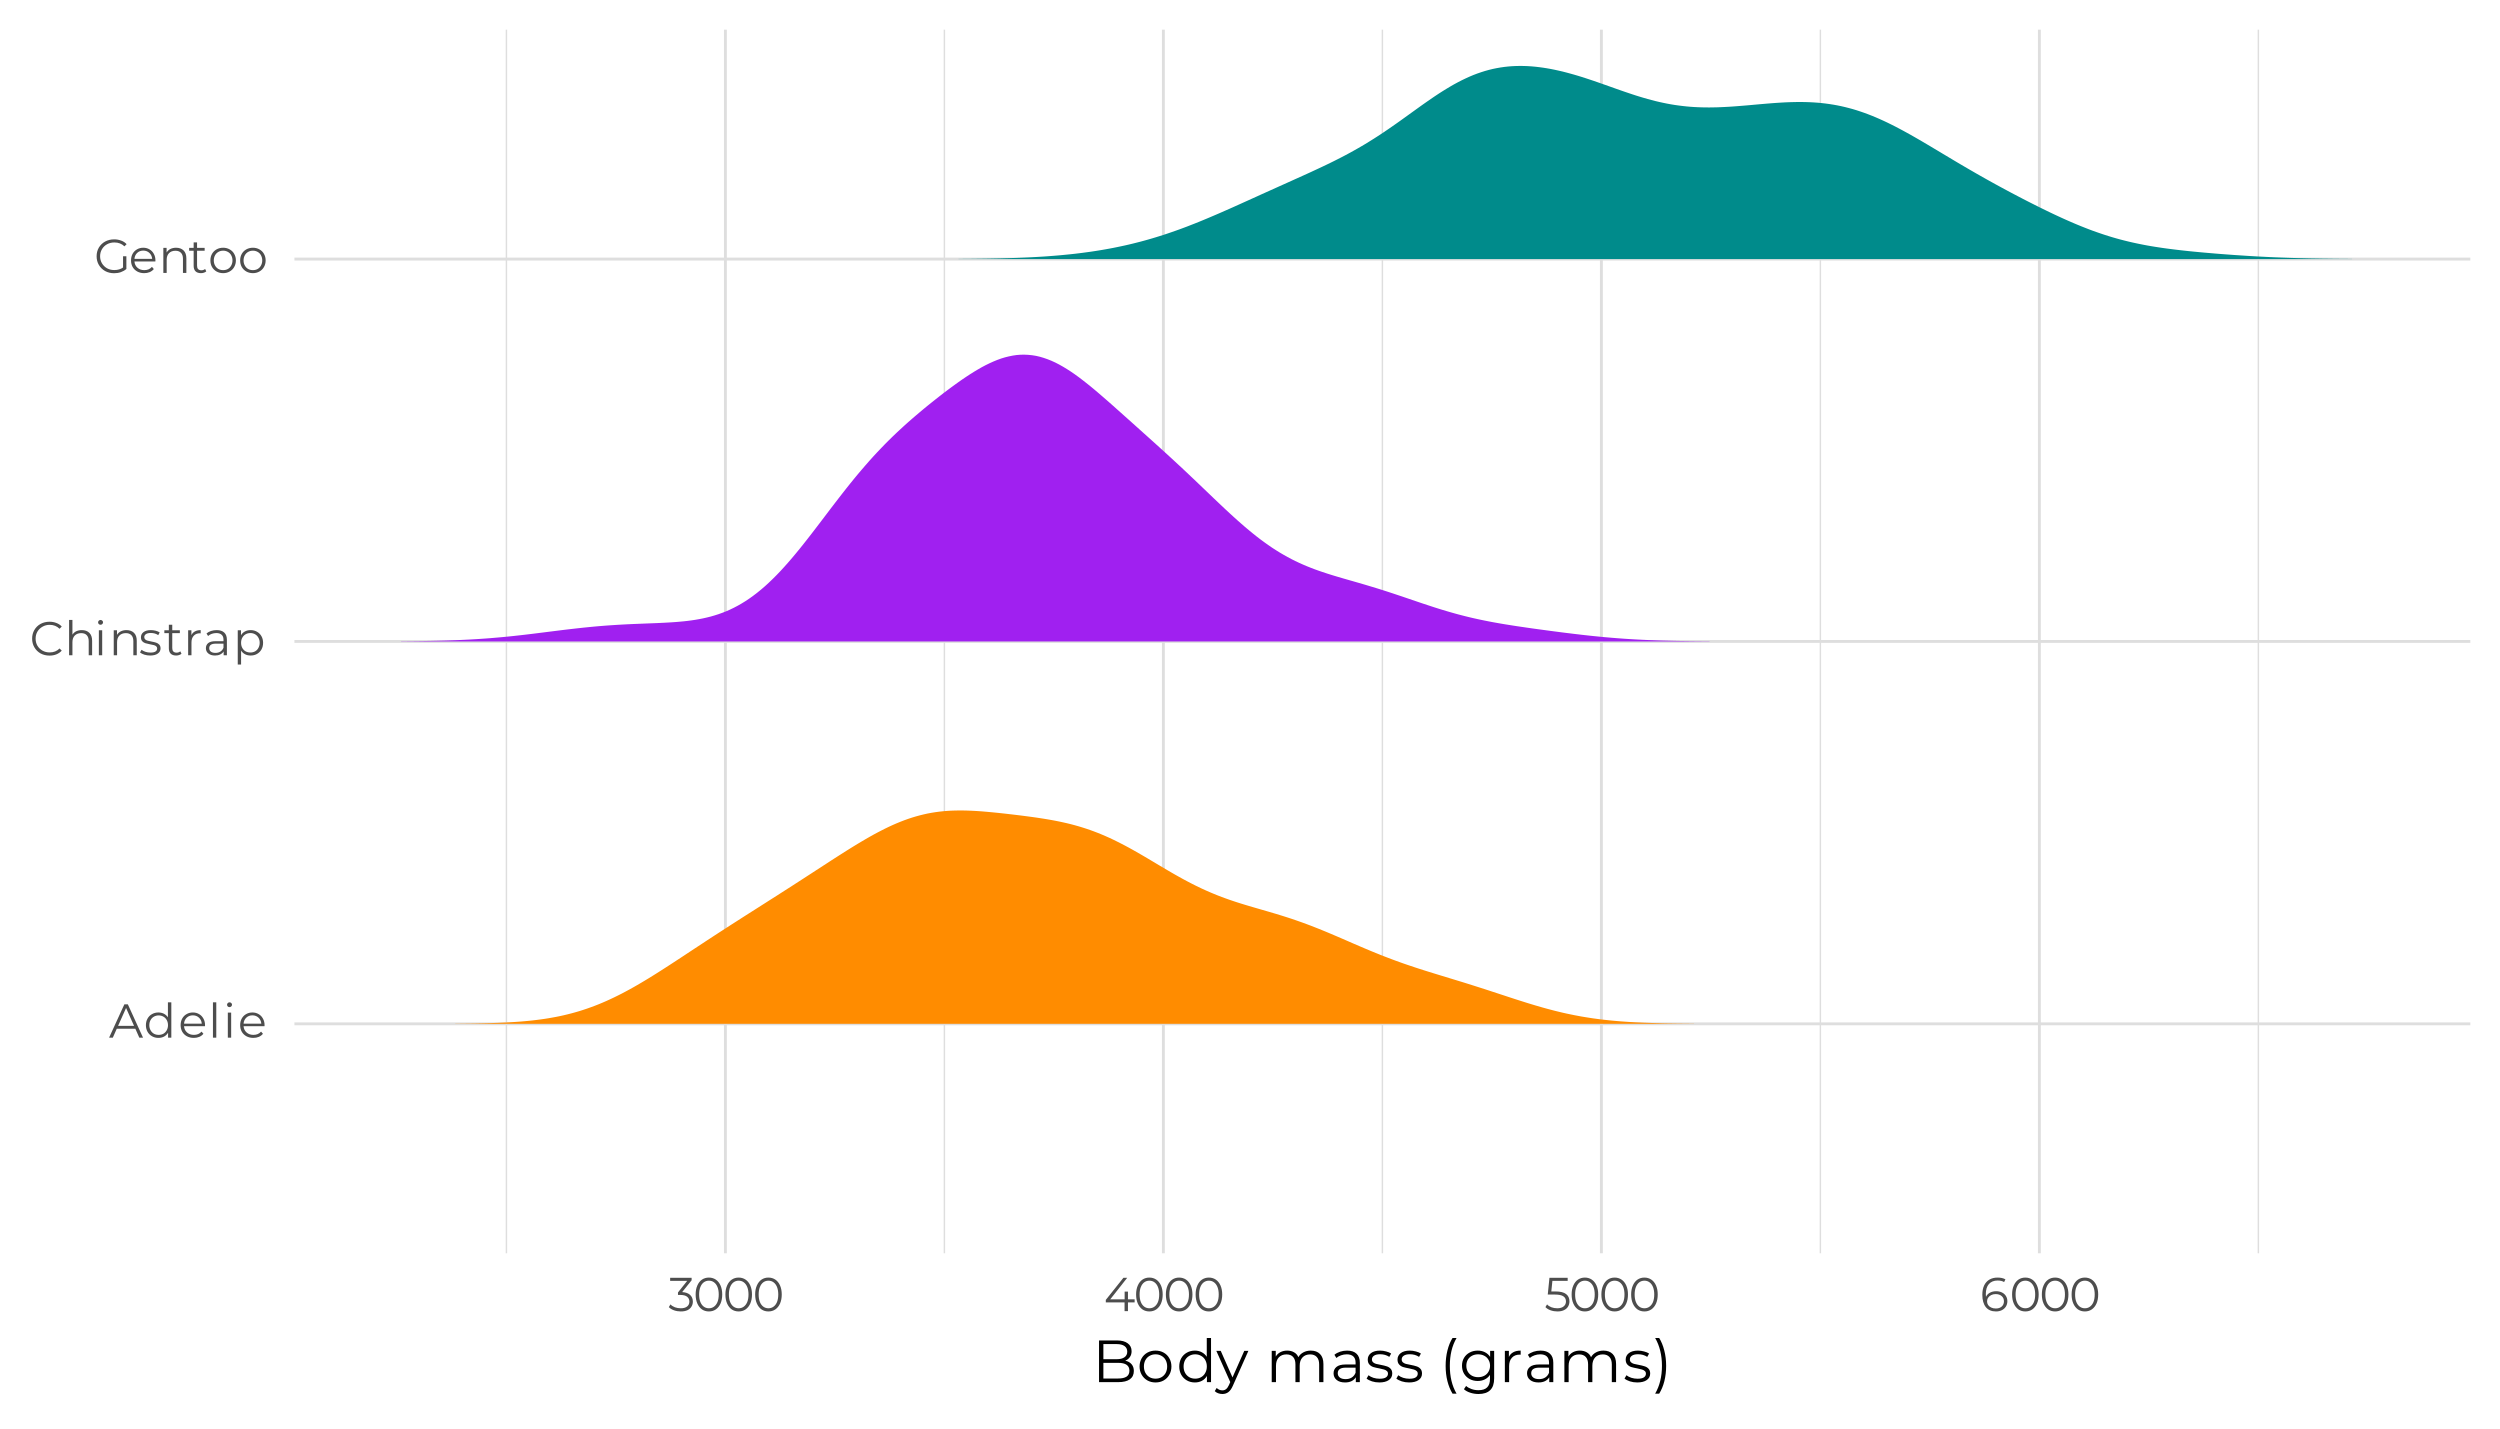 <?xml version="1.0" encoding="UTF-8"?>
<svg xmlns="http://www.w3.org/2000/svg" xmlns:xlink="http://www.w3.org/1999/xlink" width="504pt" height="288pt" viewBox="0 0 504 288" version="1.1">
<defs>
<g>
<symbol overflow="visible" id="glyph0-0">
<path style="stroke:none;" d="M 0.391 -6.719 L 5.25 -6.719 L 5.25 0 L 0.391 0 Z M 4.484 -0.672 L 4.484 -6.047 L 1.156 -6.047 L 1.156 -0.672 Z M 4.484 -0.672 "/>
</symbol>
<symbol overflow="visible" id="glyph0-1">
<path style="stroke:none;" d="M 5.312 -1.797 L 1.562 -1.797 L 0.766 0 L 0.016 0 L 3.094 -6.719 L 3.797 -6.719 L 6.859 0 L 6.109 0 Z M 5.047 -2.375 L 3.438 -5.984 L 1.828 -2.375 Z M 5.047 -2.375 "/>
</symbol>
<symbol overflow="visible" id="glyph0-2">
<path style="stroke:none;" d="M 5.562 -7.125 L 5.562 0 L 4.906 0 L 4.906 -1 C 4.695 -0.656 4.426 -0.395 4.094 -0.219 C 3.758 -0.039 3.379 0.047 2.953 0.047 C 2.484 0.047 2.055 -0.062 1.672 -0.281 C 1.285 -0.5 0.984 -0.801 0.766 -1.188 C 0.547 -1.582 0.438 -2.023 0.438 -2.516 C 0.438 -3.016 0.547 -3.457 0.766 -3.844 C 0.984 -4.238 1.285 -4.539 1.672 -4.75 C 2.055 -4.969 2.484 -5.078 2.953 -5.078 C 3.359 -5.078 3.727 -4.992 4.062 -4.828 C 4.395 -4.66 4.664 -4.414 4.875 -4.094 L 4.875 -7.125 Z M 3.016 -0.562 C 3.367 -0.562 3.688 -0.641 3.969 -0.797 C 4.25 -0.961 4.473 -1.195 4.641 -1.5 C 4.805 -1.801 4.891 -2.141 4.891 -2.516 C 4.891 -2.898 4.805 -3.242 4.641 -3.547 C 4.473 -3.848 4.25 -4.078 3.969 -4.234 C 3.688 -4.398 3.367 -4.484 3.016 -4.484 C 2.648 -4.484 2.328 -4.398 2.047 -4.234 C 1.766 -4.078 1.539 -3.848 1.375 -3.547 C 1.207 -3.242 1.125 -2.898 1.125 -2.516 C 1.125 -2.141 1.207 -1.801 1.375 -1.5 C 1.539 -1.195 1.766 -0.961 2.047 -0.797 C 2.328 -0.641 2.648 -0.562 3.016 -0.562 Z M 3.016 -0.562 "/>
</symbol>
<symbol overflow="visible" id="glyph0-3">
<path style="stroke:none;" d="M 5.344 -2.312 L 1.125 -2.312 C 1.164 -1.789 1.367 -1.367 1.734 -1.047 C 2.098 -0.723 2.555 -0.562 3.109 -0.562 C 3.422 -0.562 3.707 -0.613 3.969 -0.719 C 4.227 -0.832 4.457 -1 4.656 -1.219 L 5.031 -0.781 C 4.812 -0.508 4.531 -0.301 4.188 -0.156 C 3.852 -0.02 3.488 0.047 3.094 0.047 C 2.57 0.047 2.109 -0.062 1.703 -0.281 C 1.305 -0.5 0.992 -0.801 0.766 -1.188 C 0.547 -1.582 0.438 -2.023 0.438 -2.516 C 0.438 -3.016 0.539 -3.457 0.75 -3.844 C 0.969 -4.238 1.266 -4.539 1.641 -4.75 C 2.016 -4.969 2.438 -5.078 2.906 -5.078 C 3.375 -5.078 3.789 -4.969 4.156 -4.75 C 4.531 -4.539 4.82 -4.238 5.031 -3.844 C 5.25 -3.457 5.359 -3.016 5.359 -2.516 Z M 2.906 -4.5 C 2.414 -4.5 2.004 -4.344 1.672 -4.031 C 1.348 -3.719 1.164 -3.316 1.125 -2.828 L 4.703 -2.828 C 4.66 -3.316 4.473 -3.719 4.141 -4.031 C 3.805 -4.344 3.395 -4.5 2.906 -4.5 Z M 2.906 -4.5 "/>
</symbol>
<symbol overflow="visible" id="glyph0-4">
<path style="stroke:none;" d="M 0.953 -7.125 L 1.625 -7.125 L 1.625 0 L 0.953 0 Z M 0.953 -7.125 "/>
</symbol>
<symbol overflow="visible" id="glyph0-5">
<path style="stroke:none;" d="M 0.953 -5.047 L 1.625 -5.047 L 1.625 0 L 0.953 0 Z M 1.297 -6.156 C 1.148 -6.156 1.031 -6.203 0.938 -6.297 C 0.844 -6.391 0.797 -6.504 0.797 -6.641 C 0.797 -6.766 0.844 -6.875 0.938 -6.969 C 1.031 -7.07 1.148 -7.125 1.297 -7.125 C 1.43 -7.125 1.547 -7.078 1.641 -6.984 C 1.742 -6.891 1.797 -6.781 1.797 -6.656 C 1.797 -6.508 1.742 -6.391 1.641 -6.297 C 1.547 -6.203 1.43 -6.156 1.297 -6.156 Z M 1.297 -6.156 "/>
</symbol>
<symbol overflow="visible" id="glyph0-6">
<path style="stroke:none;" d="M 4.016 0.062 C 3.348 0.062 2.742 -0.082 2.203 -0.375 C 1.672 -0.676 1.254 -1.086 0.953 -1.609 C 0.648 -2.129 0.5 -2.711 0.5 -3.359 C 0.5 -4.004 0.648 -4.586 0.953 -5.109 C 1.254 -5.629 1.672 -6.035 2.203 -6.328 C 2.742 -6.617 3.348 -6.766 4.016 -6.766 C 4.516 -6.766 4.973 -6.68 5.391 -6.516 C 5.816 -6.359 6.176 -6.117 6.469 -5.797 L 6.031 -5.344 C 5.5 -5.875 4.832 -6.141 4.031 -6.141 C 3.508 -6.141 3.031 -6.016 2.594 -5.766 C 2.156 -5.523 1.812 -5.191 1.562 -4.766 C 1.32 -4.348 1.203 -3.879 1.203 -3.359 C 1.203 -2.836 1.32 -2.363 1.562 -1.938 C 1.812 -1.52 2.156 -1.188 2.594 -0.938 C 3.031 -0.695 3.508 -0.578 4.031 -0.578 C 4.844 -0.578 5.508 -0.844 6.031 -1.375 L 6.469 -0.938 C 6.176 -0.613 5.816 -0.363 5.391 -0.188 C 4.973 -0.02 4.516 0.062 4.016 0.062 Z M 4.016 0.062 "/>
</symbol>
<symbol overflow="visible" id="glyph0-7">
<path style="stroke:none;" d="M 3.516 -5.078 C 4.148 -5.078 4.656 -4.895 5.031 -4.531 C 5.406 -4.164 5.594 -3.629 5.594 -2.922 L 5.594 0 L 4.906 0 L 4.906 -2.859 C 4.906 -3.379 4.773 -3.773 4.516 -4.047 C 4.254 -4.328 3.879 -4.469 3.391 -4.469 C 2.848 -4.469 2.414 -4.305 2.094 -3.984 C 1.781 -3.66 1.625 -3.211 1.625 -2.641 L 1.625 0 L 0.953 0 L 0.953 -7.125 L 1.625 -7.125 L 1.625 -4.156 C 1.812 -4.457 2.066 -4.688 2.391 -4.844 C 2.723 -5 3.098 -5.078 3.516 -5.078 Z M 3.516 -5.078 "/>
</symbol>
<symbol overflow="visible" id="glyph0-8">
<path style="stroke:none;" d="M 3.516 -5.078 C 4.148 -5.078 4.656 -4.895 5.031 -4.531 C 5.406 -4.164 5.594 -3.629 5.594 -2.922 L 5.594 0 L 4.906 0 L 4.906 -2.859 C 4.906 -3.379 4.773 -3.773 4.516 -4.047 C 4.254 -4.328 3.879 -4.469 3.391 -4.469 C 2.848 -4.469 2.414 -4.305 2.094 -3.984 C 1.781 -3.66 1.625 -3.211 1.625 -2.641 L 1.625 0 L 0.953 0 L 0.953 -5.047 L 1.609 -5.047 L 1.609 -4.109 C 1.785 -4.422 2.039 -4.66 2.375 -4.828 C 2.707 -4.992 3.086 -5.078 3.516 -5.078 Z M 3.516 -5.078 "/>
</symbol>
<symbol overflow="visible" id="glyph0-9">
<path style="stroke:none;" d="M 2.297 0.047 C 1.891 0.047 1.5 -0.008 1.125 -0.125 C 0.75 -0.25 0.457 -0.398 0.25 -0.578 L 0.562 -1.109 C 0.77 -0.941 1.031 -0.805 1.344 -0.703 C 1.664 -0.598 2 -0.547 2.344 -0.547 C 2.812 -0.547 3.156 -0.617 3.375 -0.766 C 3.594 -0.91 3.703 -1.113 3.703 -1.375 C 3.703 -1.562 3.641 -1.707 3.516 -1.812 C 3.398 -1.914 3.25 -1.992 3.062 -2.047 C 2.875 -2.098 2.629 -2.148 2.328 -2.203 C 1.91 -2.285 1.578 -2.363 1.328 -2.438 C 1.078 -2.52 0.863 -2.656 0.688 -2.844 C 0.52 -3.039 0.438 -3.305 0.438 -3.641 C 0.438 -4.066 0.609 -4.41 0.953 -4.672 C 1.305 -4.941 1.797 -5.078 2.422 -5.078 C 2.754 -5.078 3.082 -5.035 3.406 -4.953 C 3.727 -4.867 4 -4.754 4.219 -4.609 L 3.922 -4.062 C 3.504 -4.352 3.004 -4.5 2.422 -4.5 C 1.992 -4.5 1.664 -4.422 1.438 -4.266 C 1.219 -4.109 1.109 -3.91 1.109 -3.672 C 1.109 -3.473 1.172 -3.316 1.297 -3.203 C 1.422 -3.086 1.578 -3.004 1.766 -2.953 C 1.953 -2.898 2.207 -2.844 2.531 -2.781 C 2.938 -2.707 3.258 -2.629 3.5 -2.547 C 3.738 -2.473 3.945 -2.344 4.125 -2.156 C 4.301 -1.969 4.391 -1.711 4.391 -1.391 C 4.391 -0.953 4.203 -0.602 3.828 -0.344 C 3.461 -0.082 2.953 0.047 2.297 0.047 Z M 2.297 0.047 "/>
</symbol>
<symbol overflow="visible" id="glyph0-10">
<path style="stroke:none;" d="M 3.609 -0.312 C 3.484 -0.195 3.32 -0.109 3.125 -0.047 C 2.938 0.016 2.742 0.047 2.547 0.047 C 2.066 0.047 1.695 -0.078 1.438 -0.328 C 1.188 -0.586 1.062 -0.953 1.062 -1.422 L 1.062 -4.469 L 0.156 -4.469 L 0.156 -5.047 L 1.062 -5.047 L 1.062 -6.156 L 1.75 -6.156 L 1.75 -5.047 L 3.281 -5.047 L 3.281 -4.469 L 1.75 -4.469 L 1.75 -1.453 C 1.75 -1.148 1.82 -0.922 1.969 -0.766 C 2.125 -0.609 2.344 -0.531 2.625 -0.531 C 2.758 -0.531 2.891 -0.551 3.016 -0.594 C 3.148 -0.645 3.27 -0.711 3.375 -0.797 Z M 3.609 -0.312 "/>
</symbol>
<symbol overflow="visible" id="glyph0-11">
<path style="stroke:none;" d="M 1.609 -4.062 C 1.766 -4.395 2 -4.645 2.312 -4.812 C 2.633 -4.988 3.023 -5.078 3.484 -5.078 L 3.484 -4.422 L 3.328 -4.438 C 2.797 -4.438 2.379 -4.27 2.078 -3.938 C 1.773 -3.613 1.625 -3.16 1.625 -2.578 L 1.625 0 L 0.953 0 L 0.953 -5.047 L 1.609 -5.047 Z M 1.609 -4.062 "/>
</symbol>
<symbol overflow="visible" id="glyph0-12">
<path style="stroke:none;" d="M 2.719 -5.078 C 3.375 -5.078 3.879 -4.91 4.234 -4.578 C 4.586 -4.254 4.766 -3.77 4.766 -3.125 L 4.766 0 L 4.109 0 L 4.109 -0.781 C 3.953 -0.52 3.723 -0.316 3.422 -0.172 C 3.129 -0.023 2.781 0.047 2.375 0.047 C 1.812 0.047 1.363 -0.086 1.031 -0.359 C 0.695 -0.629 0.531 -0.984 0.531 -1.422 C 0.531 -1.848 0.68 -2.191 0.984 -2.453 C 1.297 -2.711 1.789 -2.844 2.469 -2.844 L 4.078 -2.844 L 4.078 -3.156 C 4.078 -3.594 3.953 -3.922 3.703 -4.141 C 3.461 -4.367 3.109 -4.484 2.641 -4.484 C 2.328 -4.484 2.02 -4.43 1.719 -4.328 C 1.426 -4.223 1.176 -4.078 0.969 -3.891 L 0.656 -4.406 C 0.914 -4.625 1.223 -4.789 1.578 -4.906 C 1.941 -5.02 2.32 -5.078 2.719 -5.078 Z M 2.469 -0.484 C 2.852 -0.484 3.18 -0.57 3.453 -0.75 C 3.734 -0.926 3.941 -1.18 4.078 -1.516 L 4.078 -2.344 L 2.5 -2.344 C 1.633 -2.344 1.203 -2.039 1.203 -1.438 C 1.203 -1.145 1.312 -0.91 1.531 -0.734 C 1.758 -0.566 2.07 -0.484 2.469 -0.484 Z M 2.469 -0.484 "/>
</symbol>
<symbol overflow="visible" id="glyph0-13">
<path style="stroke:none;" d="M 3.547 -5.078 C 4.023 -5.078 4.453 -4.969 4.828 -4.75 C 5.211 -4.539 5.516 -4.238 5.734 -3.844 C 5.953 -3.457 6.062 -3.016 6.062 -2.516 C 6.062 -2.016 5.953 -1.566 5.734 -1.172 C 5.516 -0.785 5.211 -0.484 4.828 -0.266 C 4.453 -0.055 4.023 0.047 3.547 0.047 C 3.141 0.047 2.77 -0.035 2.438 -0.203 C 2.113 -0.367 1.844 -0.617 1.625 -0.953 L 1.625 1.859 L 0.953 1.859 L 0.953 -5.047 L 1.609 -5.047 L 1.609 -4.047 C 1.805 -4.379 2.07 -4.633 2.406 -4.812 C 2.75 -4.988 3.129 -5.078 3.547 -5.078 Z M 3.5 -0.562 C 3.852 -0.562 4.172 -0.641 4.453 -0.797 C 4.742 -0.961 4.969 -1.195 5.125 -1.5 C 5.289 -1.801 5.375 -2.141 5.375 -2.516 C 5.375 -2.898 5.289 -3.238 5.125 -3.531 C 4.969 -3.832 4.742 -4.066 4.453 -4.234 C 4.172 -4.398 3.852 -4.484 3.5 -4.484 C 3.145 -4.484 2.82 -4.398 2.531 -4.234 C 2.25 -4.066 2.023 -3.832 1.859 -3.531 C 1.703 -3.238 1.625 -2.898 1.625 -2.516 C 1.625 -2.141 1.703 -1.801 1.859 -1.5 C 2.023 -1.195 2.25 -0.961 2.531 -0.797 C 2.82 -0.641 3.145 -0.562 3.5 -0.562 Z M 3.5 -0.562 "/>
</symbol>
<symbol overflow="visible" id="glyph0-14">
<path style="stroke:none;" d="M 5.828 -3.359 L 6.5 -3.359 L 6.5 -0.797 C 6.188 -0.523 5.816 -0.312 5.391 -0.156 C 4.961 -0.008 4.508 0.062 4.031 0.062 C 3.363 0.062 2.758 -0.082 2.219 -0.375 C 1.688 -0.676 1.266 -1.086 0.953 -1.609 C 0.648 -2.129 0.5 -2.711 0.5 -3.359 C 0.5 -4.004 0.648 -4.586 0.953 -5.109 C 1.266 -5.629 1.688 -6.035 2.219 -6.328 C 2.758 -6.617 3.367 -6.766 4.047 -6.766 C 4.555 -6.766 5.023 -6.68 5.453 -6.516 C 5.891 -6.359 6.254 -6.117 6.547 -5.797 L 6.109 -5.359 C 5.578 -5.879 4.898 -6.141 4.078 -6.141 C 3.535 -6.141 3.047 -6.02 2.609 -5.781 C 2.172 -5.539 1.828 -5.207 1.578 -4.781 C 1.328 -4.352 1.203 -3.879 1.203 -3.359 C 1.203 -2.836 1.328 -2.363 1.578 -1.938 C 1.828 -1.52 2.164 -1.188 2.594 -0.938 C 3.031 -0.695 3.52 -0.578 4.062 -0.578 C 4.758 -0.578 5.348 -0.75 5.828 -1.094 Z M 5.828 -3.359 "/>
</symbol>
<symbol overflow="visible" id="glyph0-15">
<path style="stroke:none;" d="M 3.016 0.047 C 2.523 0.047 2.082 -0.062 1.688 -0.281 C 1.301 -0.5 0.992 -0.801 0.766 -1.188 C 0.547 -1.582 0.438 -2.023 0.438 -2.516 C 0.438 -3.016 0.547 -3.457 0.766 -3.844 C 0.992 -4.238 1.301 -4.539 1.688 -4.75 C 2.082 -4.969 2.523 -5.078 3.016 -5.078 C 3.492 -5.078 3.926 -4.969 4.312 -4.75 C 4.707 -4.539 5.016 -4.238 5.234 -3.844 C 5.461 -3.457 5.578 -3.016 5.578 -2.516 C 5.578 -2.023 5.461 -1.582 5.234 -1.188 C 5.016 -0.801 4.707 -0.5 4.312 -0.281 C 3.926 -0.062 3.492 0.047 3.016 0.047 Z M 3.016 -0.562 C 3.367 -0.562 3.688 -0.641 3.969 -0.797 C 4.258 -0.961 4.484 -1.195 4.641 -1.5 C 4.805 -1.801 4.891 -2.141 4.891 -2.516 C 4.891 -2.898 4.805 -3.242 4.641 -3.547 C 4.484 -3.848 4.258 -4.078 3.969 -4.234 C 3.688 -4.398 3.367 -4.484 3.016 -4.484 C 2.648 -4.484 2.328 -4.398 2.047 -4.234 C 1.766 -4.078 1.539 -3.848 1.375 -3.547 C 1.207 -3.242 1.125 -2.898 1.125 -2.516 C 1.125 -2.141 1.207 -1.801 1.375 -1.5 C 1.539 -1.195 1.766 -0.961 2.047 -0.797 C 2.328 -0.641 2.648 -0.562 3.016 -0.562 Z M 3.016 -0.562 "/>
</symbol>
<symbol overflow="visible" id="glyph0-16">
<path style="stroke:none;" d="M 2.781 -3.844 C 3.488 -3.801 4.023 -3.609 4.391 -3.266 C 4.754 -2.922 4.938 -2.473 4.938 -1.922 C 4.938 -1.547 4.844 -1.207 4.656 -0.906 C 4.477 -0.602 4.207 -0.363 3.844 -0.188 C 3.477 -0.02 3.031 0.062 2.5 0.062 C 2.02 0.062 1.562 -0.016 1.125 -0.172 C 0.695 -0.328 0.352 -0.539 0.094 -0.812 L 0.422 -1.359 C 0.648 -1.117 0.945 -0.926 1.312 -0.781 C 1.688 -0.645 2.082 -0.578 2.5 -0.578 C 3.051 -0.578 3.477 -0.695 3.781 -0.938 C 4.082 -1.176 4.234 -1.504 4.234 -1.922 C 4.234 -2.336 4.082 -2.664 3.781 -2.906 C 3.477 -3.145 3.023 -3.266 2.422 -3.266 L 1.938 -3.266 L 1.938 -3.766 L 3.797 -6.109 L 0.359 -6.109 L 0.359 -6.719 L 4.688 -6.719 L 4.688 -6.219 Z M 2.781 -3.844 "/>
</symbol>
<symbol overflow="visible" id="glyph0-17">
<path style="stroke:none;" d="M 3.172 0.062 C 2.648 0.062 2.188 -0.07 1.781 -0.344 C 1.383 -0.625 1.07 -1.02 0.844 -1.531 C 0.613 -2.051 0.5 -2.66 0.5 -3.359 C 0.5 -4.055 0.613 -4.66 0.844 -5.172 C 1.07 -5.691 1.383 -6.086 1.781 -6.359 C 2.188 -6.629 2.648 -6.766 3.172 -6.766 C 3.691 -6.766 4.156 -6.629 4.562 -6.359 C 4.969 -6.086 5.285 -5.691 5.516 -5.172 C 5.742 -4.66 5.859 -4.055 5.859 -3.359 C 5.859 -2.66 5.742 -2.051 5.516 -1.531 C 5.285 -1.02 4.969 -0.625 4.562 -0.344 C 4.156 -0.07 3.691 0.062 3.172 0.062 Z M 3.172 -0.578 C 3.566 -0.578 3.91 -0.688 4.203 -0.906 C 4.504 -1.125 4.738 -1.438 4.906 -1.844 C 5.07 -2.258 5.156 -2.766 5.156 -3.359 C 5.156 -3.941 5.07 -4.441 4.906 -4.859 C 4.738 -5.273 4.504 -5.594 4.203 -5.812 C 3.91 -6.031 3.566 -6.141 3.172 -6.141 C 2.785 -6.141 2.441 -6.031 2.141 -5.812 C 1.848 -5.594 1.617 -5.273 1.453 -4.859 C 1.285 -4.441 1.203 -3.941 1.203 -3.359 C 1.203 -2.766 1.285 -2.258 1.453 -1.844 C 1.617 -1.438 1.848 -1.125 2.141 -0.906 C 2.441 -0.688 2.785 -0.578 3.172 -0.578 Z M 3.172 -0.578 "/>
</symbol>
<symbol overflow="visible" id="glyph0-18">
<path style="stroke:none;" d="M 6.203 -1.766 L 4.859 -1.766 L 4.859 0 L 4.172 0 L 4.172 -1.766 L 0.391 -1.766 L 0.391 -2.266 L 3.938 -6.719 L 4.703 -6.719 L 1.281 -2.375 L 4.188 -2.375 L 4.188 -3.938 L 4.859 -3.938 L 4.859 -2.375 L 6.203 -2.375 Z M 6.203 -1.766 "/>
</symbol>
<symbol overflow="visible" id="glyph0-19">
<path style="stroke:none;" d="M 2.266 -3.969 C 3.234 -3.969 3.941 -3.789 4.391 -3.438 C 4.836 -3.094 5.062 -2.602 5.062 -1.969 C 5.062 -1.582 4.969 -1.234 4.781 -0.922 C 4.602 -0.617 4.332 -0.379 3.969 -0.203 C 3.602 -0.023 3.156 0.062 2.625 0.062 C 2.145 0.062 1.688 -0.016 1.25 -0.172 C 0.82 -0.328 0.477 -0.539 0.219 -0.812 L 0.547 -1.359 C 0.766 -1.117 1.055 -0.926 1.422 -0.781 C 1.785 -0.645 2.18 -0.578 2.609 -0.578 C 3.16 -0.578 3.586 -0.703 3.891 -0.953 C 4.203 -1.203 4.359 -1.535 4.359 -1.953 C 4.359 -2.41 4.188 -2.754 3.844 -2.984 C 3.5 -3.223 2.922 -3.344 2.109 -3.344 L 0.688 -3.344 L 1.031 -6.719 L 4.703 -6.719 L 4.703 -6.109 L 1.625 -6.109 L 1.406 -3.969 Z M 2.266 -3.969 "/>
</symbol>
<symbol overflow="visible" id="glyph0-20">
<path style="stroke:none;" d="M 3.281 -4.016 C 3.719 -4.016 4.109 -3.93 4.453 -3.766 C 4.797 -3.598 5.062 -3.363 5.25 -3.062 C 5.445 -2.758 5.547 -2.406 5.547 -2 C 5.547 -1.594 5.445 -1.234 5.25 -0.922 C 5.051 -0.609 4.773 -0.363 4.422 -0.188 C 4.078 -0.02 3.688 0.062 3.25 0.062 C 2.363 0.062 1.68 -0.227 1.203 -0.812 C 0.734 -1.406 0.5 -2.234 0.5 -3.297 C 0.5 -4.047 0.625 -4.68 0.875 -5.203 C 1.133 -5.723 1.492 -6.113 1.953 -6.375 C 2.41 -6.633 2.945 -6.766 3.562 -6.766 C 4.227 -6.766 4.758 -6.645 5.156 -6.406 L 4.891 -5.859 C 4.566 -6.066 4.129 -6.172 3.578 -6.172 C 2.836 -6.172 2.254 -5.938 1.828 -5.469 C 1.41 -5 1.203 -4.316 1.203 -3.422 C 1.203 -3.254 1.211 -3.07 1.234 -2.875 C 1.398 -3.238 1.664 -3.52 2.031 -3.719 C 2.395 -3.914 2.812 -4.016 3.281 -4.016 Z M 3.219 -0.531 C 3.707 -0.531 4.102 -0.66 4.406 -0.922 C 4.707 -1.191 4.859 -1.547 4.859 -1.984 C 4.859 -2.422 4.707 -2.77 4.406 -3.031 C 4.102 -3.301 3.691 -3.438 3.172 -3.438 C 2.836 -3.438 2.539 -3.367 2.281 -3.234 C 2.02 -3.109 1.816 -2.93 1.672 -2.703 C 1.523 -2.484 1.453 -2.238 1.453 -1.969 C 1.453 -1.707 1.52 -1.469 1.656 -1.25 C 1.789 -1.039 1.992 -0.867 2.266 -0.734 C 2.535 -0.598 2.852 -0.531 3.219 -0.531 Z M 3.219 -0.531 "/>
</symbol>
<symbol overflow="visible" id="glyph1-0">
<path style="stroke:none;" d="M 0.484 -8.406 L 6.562 -8.406 L 6.562 0 L 0.484 0 Z M 5.609 -0.844 L 5.609 -7.562 L 1.438 -7.562 L 1.438 -0.844 Z M 5.609 -0.844 "/>
</symbol>
<symbol overflow="visible" id="glyph1-1">
<path style="stroke:none;" d="M 6.656 -4.328 C 7.207 -4.211 7.633 -3.973 7.938 -3.609 C 8.238 -3.254 8.391 -2.801 8.391 -2.25 C 8.391 -1.52 8.125 -0.961 7.594 -0.578 C 7.062 -0.191 6.273 0 5.234 0 L 1.375 0 L 1.375 -8.406 L 4.984 -8.406 C 5.922 -8.406 6.645 -8.211 7.156 -7.828 C 7.676 -7.453 7.938 -6.922 7.938 -6.234 C 7.938 -5.773 7.82 -5.383 7.594 -5.062 C 7.375 -4.738 7.062 -4.492 6.656 -4.328 Z M 2.25 -7.672 L 2.25 -4.625 L 4.938 -4.625 C 5.613 -4.625 6.133 -4.754 6.5 -5.016 C 6.875 -5.273 7.062 -5.648 7.062 -6.141 C 7.062 -6.641 6.875 -7.02 6.5 -7.281 C 6.133 -7.539 5.613 -7.672 4.938 -7.672 Z M 5.219 -0.734 C 5.969 -0.734 6.535 -0.859 6.922 -1.109 C 7.305 -1.367 7.5 -1.77 7.5 -2.312 C 7.5 -3.363 6.738 -3.891 5.219 -3.891 L 2.25 -3.891 L 2.25 -0.734 Z M 5.219 -0.734 "/>
</symbol>
<symbol overflow="visible" id="glyph1-2">
<path style="stroke:none;" d="M 3.766 0.062 C 3.16 0.062 2.613 -0.07 2.125 -0.344 C 1.633 -0.625 1.25 -1.008 0.969 -1.5 C 0.688 -1.988 0.547 -2.539 0.547 -3.156 C 0.547 -3.77 0.688 -4.32 0.969 -4.812 C 1.25 -5.301 1.633 -5.68 2.125 -5.953 C 2.613 -6.223 3.16 -6.359 3.766 -6.359 C 4.379 -6.359 4.926 -6.223 5.406 -5.953 C 5.895 -5.68 6.273 -5.301 6.547 -4.812 C 6.828 -4.32 6.969 -3.77 6.969 -3.156 C 6.969 -2.539 6.828 -1.988 6.547 -1.5 C 6.273 -1.008 5.895 -0.625 5.406 -0.344 C 4.926 -0.07 4.379 0.062 3.766 0.062 Z M 3.766 -0.703 C 4.211 -0.703 4.613 -0.801 4.969 -1 C 5.332 -1.207 5.613 -1.5 5.812 -1.875 C 6.008 -2.25 6.109 -2.676 6.109 -3.156 C 6.109 -3.633 6.008 -4.062 5.812 -4.438 C 5.613 -4.812 5.332 -5.098 4.969 -5.297 C 4.613 -5.504 4.211 -5.609 3.766 -5.609 C 3.316 -5.609 2.914 -5.504 2.562 -5.297 C 2.207 -5.098 1.926 -4.812 1.719 -4.438 C 1.52 -4.062 1.422 -3.633 1.422 -3.156 C 1.422 -2.676 1.52 -2.25 1.719 -1.875 C 1.926 -1.5 2.207 -1.207 2.562 -1 C 2.914 -0.801 3.316 -0.703 3.766 -0.703 Z M 3.766 -0.703 "/>
</symbol>
<symbol overflow="visible" id="glyph1-3">
<path style="stroke:none;" d="M 6.953 -8.906 L 6.953 0 L 6.125 0 L 6.125 -1.25 C 5.875 -0.82 5.535 -0.492 5.109 -0.266 C 4.691 -0.047 4.223 0.062 3.703 0.062 C 3.109 0.062 2.57 -0.07 2.094 -0.344 C 1.613 -0.613 1.234 -0.992 0.953 -1.484 C 0.68 -1.973 0.547 -2.531 0.547 -3.156 C 0.547 -3.781 0.68 -4.336 0.953 -4.828 C 1.234 -5.316 1.613 -5.691 2.094 -5.953 C 2.57 -6.223 3.109 -6.359 3.703 -6.359 C 4.211 -6.359 4.672 -6.25 5.078 -6.031 C 5.492 -5.82 5.832 -5.516 6.094 -5.109 L 6.094 -8.906 Z M 3.766 -0.703 C 4.203 -0.703 4.598 -0.801 4.953 -1 C 5.316 -1.207 5.598 -1.5 5.797 -1.875 C 6.004 -2.25 6.109 -2.676 6.109 -3.156 C 6.109 -3.633 6.004 -4.062 5.797 -4.438 C 5.598 -4.812 5.316 -5.098 4.953 -5.297 C 4.598 -5.504 4.203 -5.609 3.766 -5.609 C 3.316 -5.609 2.914 -5.504 2.562 -5.297 C 2.207 -5.098 1.926 -4.812 1.719 -4.438 C 1.52 -4.062 1.422 -3.633 1.422 -3.156 C 1.422 -2.676 1.52 -2.25 1.719 -1.875 C 1.926 -1.5 2.207 -1.207 2.562 -1 C 2.914 -0.801 3.316 -0.703 3.766 -0.703 Z M 3.766 -0.703 "/>
</symbol>
<symbol overflow="visible" id="glyph1-4">
<path style="stroke:none;" d="M 6.484 -6.312 L 3.344 0.75 C 3.082 1.344 2.781 1.766 2.438 2.016 C 2.102 2.266 1.703 2.391 1.234 2.391 C 0.93 2.391 0.645 2.336 0.375 2.234 C 0.113 2.141 -0.109 2 -0.297 1.812 L 0.094 1.172 C 0.414 1.492 0.801 1.656 1.25 1.656 C 1.539 1.656 1.785 1.57 1.984 1.406 C 2.191 1.25 2.383 0.977 2.562 0.594 L 2.828 -0.016 L 0.016 -6.312 L 0.906 -6.312 L 3.281 -0.953 L 5.656 -6.312 Z M 6.484 -6.312 "/>
</symbol>
<symbol overflow="visible" id="glyph1-5">
<path style="stroke:none;" d=""/>
</symbol>
<symbol overflow="visible" id="glyph1-6">
<path style="stroke:none;" d="M 9.062 -6.359 C 9.852 -6.359 10.473 -6.129 10.922 -5.672 C 11.379 -5.211 11.609 -4.539 11.609 -3.656 L 11.609 0 L 10.75 0 L 10.75 -3.578 C 10.75 -4.234 10.586 -4.734 10.266 -5.078 C 9.953 -5.422 9.508 -5.594 8.938 -5.594 C 8.281 -5.594 7.766 -5.391 7.391 -4.984 C 7.016 -4.578 6.828 -4.02 6.828 -3.312 L 6.828 0 L 5.969 0 L 5.969 -3.578 C 5.969 -4.234 5.812 -4.734 5.5 -5.078 C 5.188 -5.422 4.738 -5.594 4.156 -5.594 C 3.508 -5.594 2.992 -5.391 2.609 -4.984 C 2.234 -4.578 2.047 -4.02 2.047 -3.312 L 2.047 0 L 1.188 0 L 1.188 -6.312 L 2 -6.312 L 2 -5.156 C 2.227 -5.539 2.539 -5.836 2.938 -6.047 C 3.344 -6.254 3.801 -6.359 4.312 -6.359 C 4.844 -6.359 5.301 -6.242 5.688 -6.016 C 6.082 -5.797 6.375 -5.469 6.562 -5.031 C 6.789 -5.445 7.125 -5.77 7.562 -6 C 8 -6.238 8.5 -6.359 9.062 -6.359 Z M 9.062 -6.359 "/>
</symbol>
<symbol overflow="visible" id="glyph1-7">
<path style="stroke:none;" d="M 3.391 -6.359 C 4.211 -6.359 4.844 -6.148 5.281 -5.734 C 5.727 -5.328 5.953 -4.719 5.953 -3.906 L 5.953 0 L 5.141 0 L 5.141 -0.984 C 4.941 -0.648 4.656 -0.391 4.281 -0.203 C 3.914 -0.023 3.477 0.062 2.969 0.062 C 2.258 0.062 1.695 -0.102 1.281 -0.438 C 0.863 -0.781 0.656 -1.227 0.656 -1.781 C 0.656 -2.312 0.848 -2.738 1.234 -3.062 C 1.629 -3.395 2.25 -3.562 3.094 -3.562 L 5.094 -3.562 L 5.094 -3.953 C 5.094 -4.492 4.941 -4.906 4.641 -5.188 C 4.336 -5.469 3.895 -5.609 3.312 -5.609 C 2.914 -5.609 2.531 -5.539 2.156 -5.406 C 1.789 -5.281 1.477 -5.102 1.219 -4.875 L 0.828 -5.516 C 1.148 -5.785 1.535 -5.992 1.984 -6.141 C 2.43 -6.285 2.898 -6.359 3.391 -6.359 Z M 3.094 -0.609 C 3.57 -0.609 3.984 -0.719 4.328 -0.938 C 4.672 -1.156 4.926 -1.473 5.094 -1.891 L 5.094 -2.922 L 3.125 -2.922 C 2.039 -2.922 1.5 -2.547 1.5 -1.797 C 1.5 -1.43 1.641 -1.141 1.922 -0.922 C 2.203 -0.711 2.594 -0.609 3.094 -0.609 Z M 3.094 -0.609 "/>
</symbol>
<symbol overflow="visible" id="glyph1-8">
<path style="stroke:none;" d="M 2.875 0.062 C 2.363 0.062 1.875 -0.008 1.406 -0.156 C 0.938 -0.312 0.57 -0.5 0.312 -0.719 L 0.703 -1.391 C 0.961 -1.18 1.289 -1.008 1.688 -0.875 C 2.094 -0.75 2.508 -0.688 2.938 -0.688 C 3.508 -0.688 3.93 -0.773 4.203 -0.953 C 4.484 -1.129 4.625 -1.383 4.625 -1.719 C 4.625 -1.945 4.547 -2.125 4.391 -2.25 C 4.242 -2.383 4.055 -2.484 3.828 -2.547 C 3.598 -2.617 3.289 -2.691 2.906 -2.766 C 2.395 -2.859 1.984 -2.953 1.672 -3.047 C 1.359 -3.148 1.094 -3.32 0.875 -3.562 C 0.656 -3.801 0.547 -4.133 0.547 -4.562 C 0.547 -5.094 0.766 -5.523 1.203 -5.859 C 1.641 -6.191 2.25 -6.359 3.031 -6.359 C 3.438 -6.359 3.844 -6.301 4.25 -6.188 C 4.664 -6.082 5.004 -5.941 5.266 -5.766 L 4.891 -5.094 C 4.367 -5.445 3.75 -5.625 3.031 -5.625 C 2.488 -5.625 2.078 -5.523 1.797 -5.328 C 1.523 -5.141 1.391 -4.891 1.391 -4.578 C 1.391 -4.336 1.469 -4.145 1.625 -4 C 1.781 -3.863 1.973 -3.758 2.203 -3.688 C 2.441 -3.625 2.766 -3.555 3.172 -3.484 C 3.672 -3.391 4.07 -3.289 4.375 -3.188 C 4.688 -3.094 4.945 -2.93 5.156 -2.703 C 5.375 -2.473 5.484 -2.148 5.484 -1.734 C 5.484 -1.18 5.254 -0.742 4.797 -0.422 C 4.336 -0.098 3.695 0.062 2.875 0.062 Z M 2.875 0.062 "/>
</symbol>
<symbol overflow="visible" id="glyph1-9">
<path style="stroke:none;" d="M 2.641 2.328 C 2.191 1.586 1.848 0.742 1.609 -0.203 C 1.367 -1.16 1.25 -2.188 1.25 -3.281 C 1.25 -4.383 1.367 -5.414 1.609 -6.375 C 1.848 -7.344 2.191 -8.188 2.641 -8.906 L 3.453 -8.906 C 2.984 -8.094 2.641 -7.223 2.422 -6.297 C 2.203 -5.367 2.094 -4.363 2.094 -3.281 C 2.094 -2.207 2.203 -1.207 2.422 -0.281 C 2.641 0.645 2.984 1.516 3.453 2.328 Z M 2.641 2.328 "/>
</symbol>
<symbol overflow="visible" id="glyph1-10">
<path style="stroke:none;" d="M 7.031 -6.312 L 7.031 -0.766 C 7.031 0.305 6.766 1.098 6.234 1.609 C 5.711 2.129 4.926 2.391 3.875 2.391 C 3.289 2.391 2.734 2.301 2.203 2.125 C 1.68 1.957 1.258 1.723 0.938 1.422 L 1.375 0.766 C 1.676 1.035 2.039 1.242 2.469 1.391 C 2.906 1.547 3.367 1.625 3.859 1.625 C 4.648 1.625 5.234 1.438 5.609 1.062 C 5.992 0.695 6.188 0.125 6.188 -0.656 L 6.188 -1.469 C 5.914 -1.062 5.566 -0.754 5.141 -0.547 C 4.711 -0.336 4.238 -0.234 3.719 -0.234 C 3.125 -0.234 2.582 -0.363 2.094 -0.625 C 1.613 -0.883 1.234 -1.25 0.953 -1.719 C 0.68 -2.188 0.547 -2.719 0.547 -3.312 C 0.547 -3.906 0.68 -4.43 0.953 -4.891 C 1.234 -5.359 1.613 -5.719 2.094 -5.969 C 2.57 -6.227 3.113 -6.359 3.719 -6.359 C 4.258 -6.359 4.742 -6.25 5.172 -6.031 C 5.598 -5.82 5.945 -5.508 6.219 -5.094 L 6.219 -6.312 Z M 3.797 -1 C 4.254 -1 4.664 -1.094 5.031 -1.281 C 5.406 -1.477 5.691 -1.754 5.891 -2.109 C 6.098 -2.461 6.203 -2.863 6.203 -3.312 C 6.203 -3.758 6.098 -4.156 5.891 -4.5 C 5.691 -4.852 5.41 -5.125 5.047 -5.312 C 4.68 -5.508 4.266 -5.609 3.797 -5.609 C 3.348 -5.609 2.941 -5.516 2.578 -5.328 C 2.211 -5.141 1.926 -4.867 1.719 -4.516 C 1.52 -4.16 1.422 -3.758 1.422 -3.312 C 1.422 -2.863 1.52 -2.461 1.719 -2.109 C 1.926 -1.754 2.211 -1.477 2.578 -1.281 C 2.941 -1.094 3.348 -1 3.797 -1 Z M 3.797 -1 "/>
</symbol>
<symbol overflow="visible" id="glyph1-11">
<path style="stroke:none;" d="M 2 -5.078 C 2.195 -5.504 2.492 -5.82 2.891 -6.031 C 3.285 -6.25 3.781 -6.359 4.375 -6.359 L 4.375 -5.531 L 4.156 -5.547 C 3.5 -5.547 2.984 -5.336 2.609 -4.922 C 2.234 -4.516 2.047 -3.945 2.047 -3.219 L 2.047 0 L 1.188 0 L 1.188 -6.312 L 2 -6.312 Z M 2 -5.078 "/>
</symbol>
<symbol overflow="visible" id="glyph1-12">
<path style="stroke:none;" d="M 0.484 2.328 C 0.953 1.516 1.297 0.648 1.516 -0.266 C 1.742 -1.191 1.859 -2.195 1.859 -3.281 C 1.859 -4.375 1.742 -5.379 1.516 -6.297 C 1.297 -7.223 0.953 -8.094 0.484 -8.906 L 1.297 -8.906 C 1.742 -8.188 2.086 -7.344 2.328 -6.375 C 2.578 -5.414 2.703 -4.383 2.703 -3.281 C 2.703 -2.188 2.582 -1.16 2.344 -0.203 C 2.102 0.754 1.754 1.598 1.297 2.328 Z M 0.484 2.328 "/>
</symbol>
</g>
<clipPath id="clip1">
  <path d="M 59.355 5.977 L 498.02 5.977 L 498.02 252.652 L 59.355 252.652 Z M 59.355 5.977 "/>
</clipPath>
<clipPath id="clip2">
  <path d="M 101 5.977 L 103 5.977 L 103 252.652 L 101 252.652 Z M 101 5.977 "/>
</clipPath>
<clipPath id="clip3">
  <path d="M 190 5.977 L 191 5.977 L 191 252.652 L 190 252.652 Z M 190 5.977 "/>
</clipPath>
<clipPath id="clip4">
  <path d="M 278 5.977 L 279 5.977 L 279 252.652 L 278 252.652 Z M 278 5.977 "/>
</clipPath>
<clipPath id="clip5">
  <path d="M 366 5.977 L 368 5.977 L 368 252.652 L 366 252.652 Z M 366 5.977 "/>
</clipPath>
<clipPath id="clip6">
  <path d="M 455 5.977 L 456 5.977 L 456 252.652 L 455 252.652 Z M 455 5.977 "/>
</clipPath>
<clipPath id="clip7">
  <path d="M 59.355 206 L 498.02 206 L 498.02 207 L 59.355 207 Z M 59.355 206 "/>
</clipPath>
<clipPath id="clip8">
  <path d="M 59.355 129 L 498.02 129 L 498.02 130 L 59.355 130 Z M 59.355 129 "/>
</clipPath>
<clipPath id="clip9">
  <path d="M 59.355 51 L 498.02 51 L 498.02 53 L 59.355 53 Z M 59.355 51 "/>
</clipPath>
<clipPath id="clip10">
  <path d="M 145 5.977 L 147 5.977 L 147 252.652 L 145 252.652 Z M 145 5.977 "/>
</clipPath>
<clipPath id="clip11">
  <path d="M 234 5.977 L 235 5.977 L 235 252.652 L 234 252.652 Z M 234 5.977 "/>
</clipPath>
<clipPath id="clip12">
  <path d="M 322 5.977 L 324 5.977 L 324 252.652 L 322 252.652 Z M 322 5.977 "/>
</clipPath>
<clipPath id="clip13">
  <path d="M 410 5.977 L 412 5.977 L 412 252.652 L 410 252.652 Z M 410 5.977 "/>
</clipPath>
</defs>
<g id="surface1557">
<rect x="0" y="0" width="504" height="288" style="fill:rgb(100%,100%,100%);fill-opacity:1;stroke:none;"/>
<rect x="0" y="0" width="504" height="288" style="fill:rgb(100%,100%,100%);fill-opacity:1;stroke:none;"/>
<path style="fill:none;stroke-width:1.164;stroke-linecap:round;stroke-linejoin:round;stroke:rgb(100%,100%,100%);stroke-opacity:1;stroke-miterlimit:10;" d="M 0 288 L 504 288 L 504 0 L 0 0 Z M 0 288 "/>
<g clip-path="url(#clip1)" clip-rule="nonzero">
<path style=" stroke:none;fill-rule:nonzero;fill:rgb(100%,100%,100%);fill-opacity:1;" d="M 59.355 252.652 L 498.02 252.652 L 498.02 5.977 L 59.355 5.977 Z M 59.355 252.652 "/>
</g>
<g clip-path="url(#clip2)" clip-rule="nonzero">
<path style="fill:none;stroke-width:0.291;stroke-linecap:butt;stroke-linejoin:round;stroke:rgb(87.059%,87.059%,87.059%);stroke-opacity:1;stroke-miterlimit:10;" d="M 102.094 252.652 L 102.094 5.977 "/>
</g>
<g clip-path="url(#clip3)" clip-rule="nonzero">
<path style="fill:none;stroke-width:0.291;stroke-linecap:butt;stroke-linejoin:round;stroke:rgb(87.059%,87.059%,87.059%);stroke-opacity:1;stroke-miterlimit:10;" d="M 190.391 252.652 L 190.391 5.977 "/>
</g>
<g clip-path="url(#clip4)" clip-rule="nonzero">
<path style="fill:none;stroke-width:0.291;stroke-linecap:butt;stroke-linejoin:round;stroke:rgb(87.059%,87.059%,87.059%);stroke-opacity:1;stroke-miterlimit:10;" d="M 278.691 252.652 L 278.691 5.977 "/>
</g>
<g clip-path="url(#clip5)" clip-rule="nonzero">
<path style="fill:none;stroke-width:0.291;stroke-linecap:butt;stroke-linejoin:round;stroke:rgb(87.059%,87.059%,87.059%);stroke-opacity:1;stroke-miterlimit:10;" d="M 366.988 252.652 L 366.988 5.977 "/>
</g>
<g clip-path="url(#clip6)" clip-rule="nonzero">
<path style="fill:none;stroke-width:0.291;stroke-linecap:butt;stroke-linejoin:round;stroke:rgb(87.059%,87.059%,87.059%);stroke-opacity:1;stroke-miterlimit:10;" d="M 455.285 252.652 L 455.285 5.977 "/>
</g>
<g clip-path="url(#clip7)" clip-rule="nonzero">
<path style="fill:none;stroke-width:0.582;stroke-linecap:butt;stroke-linejoin:round;stroke:rgb(87.059%,87.059%,87.059%);stroke-opacity:1;stroke-miterlimit:10;" d="M 59.355 206.402 L 498.023 206.402 "/>
</g>
<g clip-path="url(#clip8)" clip-rule="nonzero">
<path style="fill:none;stroke-width:0.582;stroke-linecap:butt;stroke-linejoin:round;stroke:rgb(87.059%,87.059%,87.059%);stroke-opacity:1;stroke-miterlimit:10;" d="M 59.355 129.316 L 498.023 129.316 "/>
</g>
<g clip-path="url(#clip9)" clip-rule="nonzero">
<path style="fill:none;stroke-width:0.582;stroke-linecap:butt;stroke-linejoin:round;stroke:rgb(87.059%,87.059%,87.059%);stroke-opacity:1;stroke-miterlimit:10;" d="M 59.355 52.23 L 498.023 52.23 "/>
</g>
<g clip-path="url(#clip10)" clip-rule="nonzero">
<path style="fill:none;stroke-width:0.582;stroke-linecap:butt;stroke-linejoin:round;stroke:rgb(87.059%,87.059%,87.059%);stroke-opacity:1;stroke-miterlimit:10;" d="M 146.242 252.652 L 146.242 5.977 "/>
</g>
<g clip-path="url(#clip11)" clip-rule="nonzero">
<path style="fill:none;stroke-width:0.582;stroke-linecap:butt;stroke-linejoin:round;stroke:rgb(87.059%,87.059%,87.059%);stroke-opacity:1;stroke-miterlimit:10;" d="M 234.539 252.652 L 234.539 5.977 "/>
</g>
<g clip-path="url(#clip12)" clip-rule="nonzero">
<path style="fill:none;stroke-width:0.582;stroke-linecap:butt;stroke-linejoin:round;stroke:rgb(87.059%,87.059%,87.059%);stroke-opacity:1;stroke-miterlimit:10;" d="M 322.84 252.652 L 322.84 5.977 "/>
</g>
<g clip-path="url(#clip13)" clip-rule="nonzero">
<path style="fill:none;stroke-width:0.582;stroke-linecap:butt;stroke-linejoin:round;stroke:rgb(87.059%,87.059%,87.059%);stroke-opacity:1;stroke-miterlimit:10;" d="M 411.137 252.652 L 411.137 5.977 "/>
</g>
<path style=" stroke:none;fill-rule:nonzero;fill:rgb(0%,54.51%,54.51%);fill-opacity:1;" d="M 193.234 52.199 L 194.016 52.195 L 194.797 52.188 L 195.578 52.184 L 196.355 52.176 L 197.137 52.164 L 197.918 52.156 L 199.48 52.133 L 200.258 52.117 L 201.82 52.086 L 202.602 52.062 L 203.383 52.043 L 204.16 52.016 L 204.941 51.992 L 206.504 51.93 L 207.281 51.895 L 208.062 51.855 L 208.844 51.812 L 210.406 51.719 L 211.184 51.664 L 211.965 51.605 L 212.746 51.543 L 213.527 51.477 L 214.305 51.406 L 215.867 51.25 L 216.648 51.164 L 217.43 51.07 L 218.207 50.973 L 219.77 50.762 L 220.551 50.645 L 221.332 50.523 L 222.109 50.395 L 222.891 50.258 L 223.672 50.117 L 224.453 49.969 L 225.23 49.812 L 226.012 49.648 L 226.793 49.48 L 227.574 49.301 L 228.355 49.113 L 229.133 48.918 L 229.914 48.719 L 230.695 48.508 L 231.477 48.289 L 232.258 48.062 L 233.035 47.828 L 233.816 47.586 L 234.598 47.34 L 235.379 47.078 L 236.156 46.812 L 236.938 46.539 L 237.719 46.262 L 238.5 45.973 L 239.281 45.68 L 240.059 45.375 L 240.84 45.07 L 241.621 44.758 L 242.402 44.438 L 243.18 44.113 L 243.961 43.785 L 244.742 43.453 L 245.523 43.117 L 246.305 42.777 L 247.082 42.434 L 247.863 42.09 L 248.645 41.742 L 250.207 41.039 L 250.984 40.688 L 251.766 40.336 L 252.547 39.98 L 253.328 39.629 L 254.105 39.273 L 257.23 37.867 L 258.008 37.516 L 260.352 36.461 L 261.129 36.109 L 262.691 35.406 L 264.254 34.695 L 265.031 34.332 L 265.812 33.969 L 266.594 33.602 L 267.375 33.23 L 268.156 32.852 L 268.934 32.469 L 269.715 32.074 L 270.496 31.676 L 271.277 31.266 L 272.055 30.848 L 272.836 30.418 L 273.617 29.977 L 274.398 29.527 L 275.18 29.066 L 275.957 28.59 L 276.738 28.102 L 277.52 27.605 L 278.301 27.098 L 279.082 26.578 L 279.859 26.047 L 280.641 25.508 L 281.422 24.961 L 282.203 24.41 L 282.98 23.852 L 286.105 21.602 L 286.883 21.047 L 287.664 20.5 L 288.445 19.957 L 289.227 19.426 L 290.004 18.91 L 290.785 18.41 L 291.566 17.926 L 292.348 17.457 L 293.129 17.008 L 293.906 16.586 L 294.688 16.184 L 295.469 15.809 L 296.25 15.453 L 297.031 15.125 L 297.809 14.828 L 298.59 14.559 L 299.371 14.312 L 300.152 14.094 L 300.93 13.902 L 301.711 13.742 L 302.492 13.605 L 303.273 13.492 L 304.055 13.406 L 304.832 13.344 L 305.613 13.309 L 306.395 13.293 L 307.176 13.301 L 307.953 13.328 L 308.734 13.379 L 309.516 13.449 L 310.297 13.539 L 311.078 13.645 L 311.855 13.766 L 312.637 13.906 L 313.418 14.062 L 314.199 14.234 L 314.98 14.414 L 315.758 14.613 L 316.539 14.824 L 317.32 15.043 L 318.102 15.273 L 318.879 15.512 L 319.66 15.762 L 320.441 16.02 L 321.223 16.281 L 322.004 16.551 L 322.781 16.824 L 323.562 17.098 L 325.906 17.93 L 326.684 18.203 L 327.465 18.473 L 328.246 18.738 L 329.027 19 L 329.805 19.254 L 330.586 19.496 L 331.367 19.73 L 332.148 19.953 L 332.93 20.164 L 333.707 20.367 L 334.488 20.551 L 335.27 20.723 L 336.051 20.883 L 336.828 21.027 L 337.609 21.156 L 338.391 21.266 L 339.172 21.363 L 339.953 21.449 L 340.73 21.52 L 341.512 21.574 L 342.293 21.613 L 343.074 21.641 L 343.855 21.656 L 344.633 21.66 L 345.414 21.648 L 346.195 21.633 L 346.977 21.602 L 347.754 21.566 L 348.535 21.523 L 349.316 21.473 L 350.098 21.414 L 350.879 21.352 L 351.656 21.289 L 352.438 21.223 L 354 21.082 L 354.777 21.012 L 356.34 20.879 L 357.121 20.816 L 357.902 20.758 L 358.68 20.707 L 359.461 20.66 L 360.242 20.621 L 361.023 20.594 L 361.805 20.574 L 362.582 20.562 L 363.363 20.566 L 364.145 20.582 L 364.926 20.609 L 365.703 20.652 L 366.484 20.707 L 367.266 20.781 L 368.047 20.871 L 368.828 20.98 L 369.605 21.102 L 370.387 21.242 L 371.168 21.402 L 371.949 21.582 L 372.73 21.781 L 373.508 21.992 L 374.289 22.227 L 375.07 22.484 L 375.852 22.754 L 376.629 23.043 L 377.41 23.348 L 378.191 23.672 L 378.973 24.012 L 379.754 24.367 L 380.531 24.734 L 381.312 25.117 L 382.094 25.512 L 382.875 25.922 L 383.652 26.336 L 384.434 26.766 L 385.215 27.199 L 385.996 27.645 L 386.777 28.094 L 387.555 28.547 L 389.117 29.469 L 389.898 29.938 L 390.68 30.402 L 391.457 30.871 L 392.238 31.336 L 393.02 31.805 L 393.801 32.27 L 394.578 32.734 L 395.359 33.195 L 396.922 34.109 L 397.703 34.559 L 398.48 35.008 L 399.262 35.453 L 400.043 35.895 L 400.824 36.332 L 401.605 36.766 L 402.383 37.195 L 403.164 37.621 L 404.727 38.465 L 405.504 38.879 L 407.066 39.699 L 407.848 40.105 L 408.629 40.508 L 409.406 40.902 L 410.188 41.297 L 410.969 41.688 L 411.75 42.074 L 412.527 42.453 L 413.309 42.832 L 414.09 43.203 L 414.871 43.566 L 415.652 43.926 L 416.43 44.277 L 417.211 44.621 L 417.992 44.961 L 418.773 45.289 L 419.555 45.609 L 420.332 45.918 L 421.113 46.223 L 421.895 46.516 L 422.676 46.793 L 423.453 47.062 L 424.234 47.324 L 425.016 47.574 L 425.797 47.812 L 426.578 48.039 L 427.355 48.254 L 428.137 48.457 L 428.918 48.652 L 429.699 48.836 L 430.477 49.008 L 431.258 49.172 L 432.039 49.328 L 432.82 49.477 L 433.602 49.613 L 434.379 49.742 L 435.16 49.863 L 435.941 49.98 L 436.723 50.09 L 437.504 50.191 L 438.281 50.289 L 439.062 50.383 L 439.844 50.473 L 440.625 50.559 L 441.402 50.641 L 442.184 50.719 L 443.746 50.867 L 444.527 50.938 L 445.305 51.004 L 446.867 51.137 L 447.648 51.199 L 448.43 51.258 L 449.207 51.316 L 449.988 51.375 L 450.77 51.43 L 451.551 51.48 L 452.328 51.531 L 453.109 51.582 L 454.672 51.676 L 455.453 51.719 L 456.23 51.758 L 457.793 51.836 L 458.574 51.871 L 459.352 51.902 L 460.133 51.934 L 461.695 51.988 L 462.477 52.012 L 463.254 52.035 L 465.598 52.094 L 466.379 52.109 L 467.156 52.121 L 467.938 52.137 L 468.719 52.148 L 469.5 52.156 L 470.277 52.168 L 471.84 52.184 L 472.621 52.188 L 473.402 52.195 L 474.18 52.199 L 474.18 52.23 L 193.234 52.23 Z M 193.234 52.199 "/>
<path style=" stroke:none;fill-rule:nonzero;fill:rgb(62.745%,12.549%,94.118%);fill-opacity:1;" d="M 80.859 129.281 L 81.637 129.277 L 83.98 129.254 L 84.758 129.242 L 85.539 129.23 L 86.32 129.215 L 87.102 129.203 L 87.883 129.184 L 88.66 129.164 L 89.441 129.145 L 90.223 129.121 L 91.004 129.094 L 91.781 129.066 L 93.344 128.996 L 94.906 128.918 L 95.684 128.871 L 96.465 128.824 L 98.027 128.715 L 98.809 128.656 L 99.586 128.59 L 100.367 128.523 L 101.148 128.453 L 101.93 128.379 L 102.707 128.301 L 103.488 128.219 L 105.051 128.047 L 105.832 127.957 L 106.609 127.863 L 107.391 127.77 L 109.734 127.477 L 110.512 127.379 L 112.855 127.086 L 113.633 126.988 L 114.414 126.895 L 115.977 126.715 L 116.758 126.629 L 117.535 126.543 L 119.098 126.387 L 119.879 126.312 L 120.656 126.242 L 122.219 126.117 L 123 126.062 L 123.781 126.012 L 124.559 125.961 L 126.121 125.875 L 126.902 125.836 L 127.684 125.801 L 128.461 125.77 L 130.805 125.676 L 131.582 125.648 L 132.363 125.617 L 133.145 125.582 L 133.926 125.543 L 134.707 125.5 L 135.484 125.453 L 136.266 125.398 L 137.047 125.332 L 137.828 125.258 L 138.605 125.172 L 139.387 125.07 L 140.168 124.953 L 140.949 124.816 L 141.73 124.664 L 142.508 124.488 L 143.289 124.293 L 144.07 124.066 L 144.852 123.816 L 145.633 123.535 L 146.41 123.23 L 147.191 122.887 L 147.973 122.508 L 148.754 122.098 L 149.531 121.652 L 150.312 121.172 L 151.094 120.648 L 151.875 120.086 L 152.656 119.488 L 153.434 118.855 L 154.215 118.184 L 154.996 117.469 L 155.777 116.719 L 156.559 115.938 L 157.336 115.125 L 158.117 114.273 L 158.898 113.395 L 159.68 112.488 L 160.457 111.559 L 161.238 110.605 L 162.02 109.629 L 162.801 108.637 L 163.582 107.633 L 164.359 106.621 L 165.141 105.598 L 166.703 103.543 L 167.48 102.516 L 168.262 101.496 L 169.043 100.48 L 169.824 99.477 L 170.605 98.484 L 171.383 97.508 L 172.164 96.543 L 172.945 95.598 L 173.727 94.676 L 174.508 93.77 L 175.285 92.883 L 176.066 92.016 L 176.848 91.172 L 177.629 90.352 L 178.406 89.547 L 179.188 88.762 L 179.969 87.996 L 180.75 87.25 L 181.531 86.523 L 182.309 85.809 L 183.09 85.109 L 183.871 84.426 L 184.652 83.754 L 185.434 83.094 L 186.211 82.441 L 186.992 81.801 L 187.773 81.172 L 188.555 80.551 L 189.332 79.938 L 190.113 79.332 L 190.895 78.738 L 191.676 78.156 L 192.457 77.586 L 193.234 77.027 L 194.016 76.48 L 194.797 75.953 L 195.578 75.441 L 196.355 74.953 L 197.137 74.484 L 197.918 74.035 L 198.699 73.621 L 199.48 73.238 L 200.258 72.887 L 201.039 72.566 L 201.82 72.281 L 202.602 72.043 L 203.383 71.848 L 204.16 71.691 L 204.941 71.574 L 205.723 71.512 L 206.504 71.5 L 207.281 71.535 L 208.062 71.613 L 208.844 71.738 L 209.625 71.918 L 210.406 72.148 L 211.184 72.418 L 211.965 72.73 L 212.746 73.086 L 213.527 73.488 L 214.305 73.926 L 215.086 74.398 L 215.867 74.902 L 216.648 75.438 L 217.43 76.004 L 218.207 76.594 L 218.988 77.203 L 219.77 77.828 L 220.551 78.473 L 221.332 79.133 L 222.109 79.801 L 222.891 80.48 L 223.672 81.164 L 224.453 81.852 L 225.23 82.547 L 226.012 83.242 L 226.793 83.941 L 227.574 84.637 L 228.355 85.336 L 229.133 86.035 L 229.914 86.734 L 230.695 87.438 L 231.477 88.137 L 232.258 88.84 L 233.035 89.543 L 233.816 90.246 L 235.379 91.668 L 236.156 92.383 L 236.938 93.102 L 238.5 94.555 L 239.281 95.289 L 240.059 96.027 L 240.84 96.766 L 242.402 98.258 L 243.18 99.004 L 243.961 99.75 L 244.742 100.5 L 245.523 101.242 L 246.305 101.98 L 247.082 102.715 L 247.863 103.438 L 248.645 104.152 L 249.426 104.859 L 250.207 105.547 L 250.984 106.223 L 251.766 106.879 L 252.547 107.523 L 253.328 108.145 L 254.105 108.742 L 254.887 109.316 L 255.668 109.875 L 256.449 110.41 L 257.23 110.914 L 258.008 111.398 L 258.789 111.855 L 259.57 112.297 L 260.352 112.711 L 261.129 113.102 L 261.91 113.469 L 262.691 113.82 L 263.473 114.152 L 264.254 114.465 L 265.031 114.762 L 265.812 115.043 L 266.594 115.312 L 267.375 115.57 L 268.156 115.82 L 268.934 116.059 L 269.715 116.293 L 270.496 116.523 L 271.277 116.75 L 272.055 116.973 L 272.836 117.195 L 275.18 117.875 L 275.957 118.109 L 276.738 118.344 L 277.52 118.582 L 278.301 118.824 L 279.082 119.074 L 279.859 119.324 L 281.422 119.84 L 282.203 120.102 L 282.98 120.363 L 286.105 121.426 L 286.883 121.688 L 288.445 122.203 L 289.227 122.457 L 290.004 122.703 L 290.785 122.945 L 291.566 123.18 L 292.348 123.406 L 293.129 123.629 L 293.906 123.844 L 294.688 124.047 L 295.469 124.246 L 296.25 124.438 L 297.031 124.621 L 297.809 124.793 L 298.59 124.961 L 299.371 125.121 L 300.152 125.277 L 300.93 125.426 L 301.711 125.566 L 302.492 125.703 L 303.273 125.836 L 304.055 125.961 L 304.832 126.086 L 305.613 126.207 L 306.395 126.324 L 307.176 126.438 L 307.953 126.551 L 308.734 126.664 L 309.516 126.773 L 311.078 126.984 L 311.855 127.09 L 312.637 127.195 L 314.98 127.5 L 315.758 127.598 L 316.539 127.691 L 317.32 127.789 L 318.102 127.879 L 318.879 127.973 L 320.441 128.145 L 321.223 128.227 L 322.004 128.305 L 322.781 128.383 L 323.562 128.457 L 325.125 128.59 L 325.906 128.652 L 326.684 128.711 L 327.465 128.77 L 328.246 128.82 L 329.027 128.867 L 329.805 128.914 L 331.367 128.992 L 332.148 129.027 L 332.93 129.059 L 333.707 129.09 L 334.488 129.117 L 335.27 129.141 L 336.051 129.16 L 336.828 129.18 L 337.609 129.199 L 338.391 129.215 L 339.953 129.238 L 340.73 129.25 L 341.512 129.258 L 342.293 129.27 L 343.074 129.273 L 343.855 129.281 L 344.633 129.285 L 344.633 129.316 L 80.859 129.316 Z M 80.859 129.281 "/>
<path style=" stroke:none;fill-rule:nonzero;fill:rgb(100%,54.902%,0%);fill-opacity:1;" d="M 91.781 206.371 L 92.562 206.367 L 93.344 206.359 L 94.125 206.348 L 94.906 206.34 L 95.684 206.328 L 97.246 206.297 L 98.809 206.258 L 99.586 206.234 L 100.367 206.207 L 101.93 206.137 L 102.707 206.098 L 104.27 205.996 L 105.051 205.938 L 105.832 205.871 L 106.609 205.797 L 107.391 205.715 L 108.172 205.621 L 108.953 205.52 L 109.734 205.41 L 110.512 205.289 L 111.293 205.152 L 112.074 205.008 L 112.855 204.852 L 113.633 204.68 L 114.414 204.492 L 115.195 204.293 L 115.977 204.078 L 116.758 203.852 L 117.535 203.605 L 118.316 203.344 L 119.098 203.066 L 119.879 202.777 L 120.656 202.473 L 121.438 202.148 L 122.219 201.809 L 123 201.453 L 123.781 201.086 L 124.559 200.703 L 125.34 200.309 L 126.121 199.895 L 126.902 199.473 L 127.684 199.039 L 128.461 198.594 L 129.242 198.137 L 130.023 197.672 L 130.805 197.199 L 131.582 196.719 L 132.363 196.23 L 133.145 195.734 L 133.926 195.234 L 134.707 194.73 L 135.484 194.227 L 137.828 192.691 L 138.605 192.176 L 140.168 191.145 L 141.73 190.121 L 142.508 189.605 L 143.289 189.098 L 144.07 188.586 L 144.852 188.078 L 145.633 187.574 L 146.41 187.07 L 147.191 186.566 L 148.754 185.566 L 149.531 185.066 L 150.312 184.566 L 152.656 183.078 L 153.434 182.582 L 154.215 182.086 L 154.996 181.586 L 156.559 180.594 L 157.336 180.094 L 159.68 178.594 L 160.457 178.09 L 162.02 177.082 L 162.801 176.574 L 163.582 176.07 L 164.359 175.562 L 165.922 174.547 L 166.703 174.043 L 167.48 173.535 L 168.262 173.031 L 169.043 172.531 L 170.605 171.539 L 171.383 171.051 L 172.164 170.57 L 172.945 170.094 L 173.727 169.629 L 174.508 169.168 L 175.285 168.723 L 176.066 168.285 L 176.848 167.863 L 177.629 167.457 L 178.406 167.062 L 179.188 166.684 L 179.969 166.324 L 180.75 165.984 L 181.531 165.664 L 182.309 165.363 L 183.09 165.082 L 183.871 164.824 L 184.652 164.59 L 185.434 164.375 L 186.211 164.184 L 186.992 164.008 L 187.773 163.863 L 188.555 163.738 L 189.332 163.633 L 190.113 163.547 L 190.895 163.48 L 191.676 163.434 L 192.457 163.406 L 193.234 163.391 L 194.016 163.391 L 194.797 163.406 L 195.578 163.434 L 196.355 163.469 L 197.137 163.516 L 197.918 163.57 L 198.699 163.637 L 199.48 163.707 L 200.258 163.781 L 201.039 163.859 L 201.82 163.941 L 202.602 164.027 L 203.383 164.117 L 204.16 164.207 L 205.723 164.395 L 206.504 164.496 L 207.281 164.598 L 208.062 164.703 L 208.844 164.812 L 209.625 164.93 L 210.406 165.051 L 211.184 165.18 L 211.965 165.316 L 212.746 165.461 L 213.527 165.617 L 214.305 165.785 L 215.086 165.961 L 215.867 166.152 L 216.648 166.359 L 217.43 166.578 L 218.207 166.816 L 218.988 167.066 L 219.77 167.332 L 220.551 167.617 L 221.332 167.918 L 222.109 168.234 L 222.891 168.57 L 223.672 168.918 L 224.453 169.285 L 225.23 169.668 L 226.012 170.062 L 226.793 170.469 L 227.574 170.887 L 228.355 171.32 L 229.133 171.762 L 229.914 172.211 L 230.695 172.664 L 231.477 173.125 L 232.258 173.59 L 233.035 174.055 L 234.598 174.984 L 235.379 175.445 L 236.156 175.898 L 236.938 176.348 L 237.719 176.785 L 238.5 177.219 L 239.281 177.637 L 240.059 178.043 L 240.84 178.441 L 241.621 178.824 L 242.402 179.195 L 243.18 179.547 L 243.961 179.887 L 244.742 180.215 L 245.523 180.531 L 246.305 180.832 L 247.082 181.117 L 247.863 181.395 L 248.645 181.66 L 249.426 181.918 L 250.207 182.164 L 250.984 182.402 L 251.766 182.637 L 252.547 182.867 L 253.328 183.094 L 254.105 183.32 L 255.668 183.773 L 257.23 184.234 L 258.008 184.473 L 258.789 184.715 L 259.57 184.965 L 260.352 185.219 L 261.129 185.484 L 261.91 185.758 L 262.691 186.035 L 263.473 186.324 L 264.254 186.617 L 265.031 186.922 L 265.812 187.23 L 266.594 187.547 L 267.375 187.867 L 268.156 188.195 L 268.934 188.527 L 269.715 188.859 L 270.496 189.195 L 271.277 189.535 L 272.055 189.875 L 272.836 190.215 L 274.398 190.887 L 275.18 191.219 L 275.957 191.547 L 276.738 191.871 L 278.301 192.504 L 279.082 192.809 L 279.859 193.109 L 280.641 193.406 L 281.422 193.695 L 282.203 193.977 L 282.98 194.254 L 283.762 194.523 L 285.324 195.047 L 286.105 195.301 L 286.883 195.551 L 287.664 195.797 L 289.227 196.281 L 290.004 196.52 L 293.129 197.473 L 293.906 197.711 L 294.688 197.949 L 295.469 198.191 L 297.031 198.684 L 297.809 198.93 L 299.371 199.43 L 300.152 199.684 L 300.93 199.941 L 301.711 200.195 L 302.492 200.453 L 303.273 200.707 L 304.055 200.965 L 304.832 201.219 L 305.613 201.473 L 306.395 201.723 L 307.176 201.969 L 307.953 202.215 L 308.734 202.453 L 309.516 202.688 L 311.078 203.141 L 311.855 203.355 L 312.637 203.562 L 313.418 203.766 L 314.199 203.957 L 314.98 204.145 L 315.758 204.32 L 316.539 204.484 L 317.32 204.645 L 318.102 204.793 L 318.879 204.938 L 319.66 205.066 L 320.441 205.191 L 321.223 205.309 L 322.004 205.414 L 322.781 205.516 L 323.562 205.605 L 324.344 205.688 L 325.125 205.766 L 325.906 205.836 L 326.684 205.902 L 328.246 206.012 L 329.027 206.059 L 329.805 206.102 L 331.367 206.172 L 332.148 206.203 L 332.93 206.23 L 333.707 206.254 L 335.27 206.293 L 336.051 206.309 L 336.828 206.32 L 338.391 206.344 L 339.953 206.359 L 340.73 206.367 L 341.512 206.371 L 341.512 206.402 L 91.781 206.402 Z M 91.781 206.371 "/>
<g style="fill:rgb(30.196%,30.196%,30.196%);fill-opacity:1;">
  <use xlink:href="#glyph0-1" x="21.977" y="209.193"/>
  <use xlink:href="#glyph0-2" x="28.977" y="209.193"/>
  <use xlink:href="#glyph0-3" x="35.977" y="209.193"/>
  <use xlink:href="#glyph0-4" x="41.977" y="209.193"/>
  <use xlink:href="#glyph0-5" x="44.977" y="209.193"/>
  <use xlink:href="#glyph0-3" x="47.977" y="209.193"/>
</g>
<g style="fill:rgb(30.196%,30.196%,30.196%);fill-opacity:1;">
  <use xlink:href="#glyph0-6" x="5.977" y="132.107"/>
  <use xlink:href="#glyph0-7" x="12.977" y="132.107"/>
  <use xlink:href="#glyph0-5" x="18.977" y="132.107"/>
  <use xlink:href="#glyph0-8" x="21.977" y="132.107"/>
  <use xlink:href="#glyph0-9" x="27.977" y="132.107"/>
  <use xlink:href="#glyph0-10" x="32.977" y="132.107"/>
  <use xlink:href="#glyph0-11" x="36.977" y="132.107"/>
  <use xlink:href="#glyph0-12" x="40.977" y="132.107"/>
  <use xlink:href="#glyph0-13" x="46.977" y="132.107"/>
</g>
<g style="fill:rgb(30.196%,30.196%,30.196%);fill-opacity:1;">
  <use xlink:href="#glyph0-14" x="18.977" y="55.021"/>
  <use xlink:href="#glyph0-3" x="25.977" y="55.021"/>
  <use xlink:href="#glyph0-8" x="31.977" y="55.021"/>
  <use xlink:href="#glyph0-10" x="37.977" y="55.021"/>
  <use xlink:href="#glyph0-15" x="41.977" y="55.021"/>
  <use xlink:href="#glyph0-15" x="47.977" y="55.021"/>
</g>
<g style="fill:rgb(30.196%,30.196%,30.196%);fill-opacity:1;">
  <use xlink:href="#glyph0-16" x="134.742" y="264.326"/>
  <use xlink:href="#glyph0-17" x="139.742" y="264.326"/>
  <use xlink:href="#glyph0-17" x="145.742" y="264.326"/>
  <use xlink:href="#glyph0-17" x="151.742" y="264.326"/>
</g>
<g style="fill:rgb(30.196%,30.196%,30.196%);fill-opacity:1;">
  <use xlink:href="#glyph0-18" x="222.539" y="264.326"/>
  <use xlink:href="#glyph0-17" x="228.539" y="264.326"/>
  <use xlink:href="#glyph0-17" x="234.539" y="264.326"/>
  <use xlink:href="#glyph0-17" x="240.539" y="264.326"/>
</g>
<g style="fill:rgb(30.196%,30.196%,30.196%);fill-opacity:1;">
  <use xlink:href="#glyph0-19" x="311.34" y="264.326"/>
  <use xlink:href="#glyph0-17" x="316.34" y="264.326"/>
  <use xlink:href="#glyph0-17" x="322.34" y="264.326"/>
  <use xlink:href="#glyph0-17" x="328.34" y="264.326"/>
</g>
<g style="fill:rgb(30.196%,30.196%,30.196%);fill-opacity:1;">
  <use xlink:href="#glyph0-20" x="399.137" y="264.326"/>
  <use xlink:href="#glyph0-17" x="405.137" y="264.326"/>
  <use xlink:href="#glyph0-17" x="411.137" y="264.326"/>
  <use xlink:href="#glyph0-17" x="417.137" y="264.326"/>
</g>
<g style="fill:rgb(0%,0%,0%);fill-opacity:1;">
  <use xlink:href="#glyph1-1" x="220.191" y="278.64"/>
  <use xlink:href="#glyph1-2" x="229.191" y="278.64"/>
  <use xlink:href="#glyph1-3" x="237.191" y="278.64"/>
  <use xlink:href="#glyph1-4" x="245.191" y="278.64"/>
  <use xlink:href="#glyph1-5" x="252.191" y="278.64"/>
  <use xlink:href="#glyph1-6" x="255.191" y="278.64"/>
  <use xlink:href="#glyph1-7" x="268.191" y="278.64"/>
  <use xlink:href="#glyph1-8" x="275.191" y="278.64"/>
  <use xlink:href="#glyph1-8" x="281.191" y="278.64"/>
  <use xlink:href="#glyph1-5" x="287.191" y="278.64"/>
  <use xlink:href="#glyph1-9" x="290.191" y="278.64"/>
  <use xlink:href="#glyph1-10" x="294.191" y="278.64"/>
  <use xlink:href="#glyph1-11" x="302.191" y="278.64"/>
  <use xlink:href="#glyph1-7" x="307.191" y="278.64"/>
  <use xlink:href="#glyph1-6" x="314.191" y="278.64"/>
  <use xlink:href="#glyph1-8" x="327.191" y="278.64"/>
  <use xlink:href="#glyph1-12" x="333.191" y="278.64"/>
</g>
</g>
</svg>
